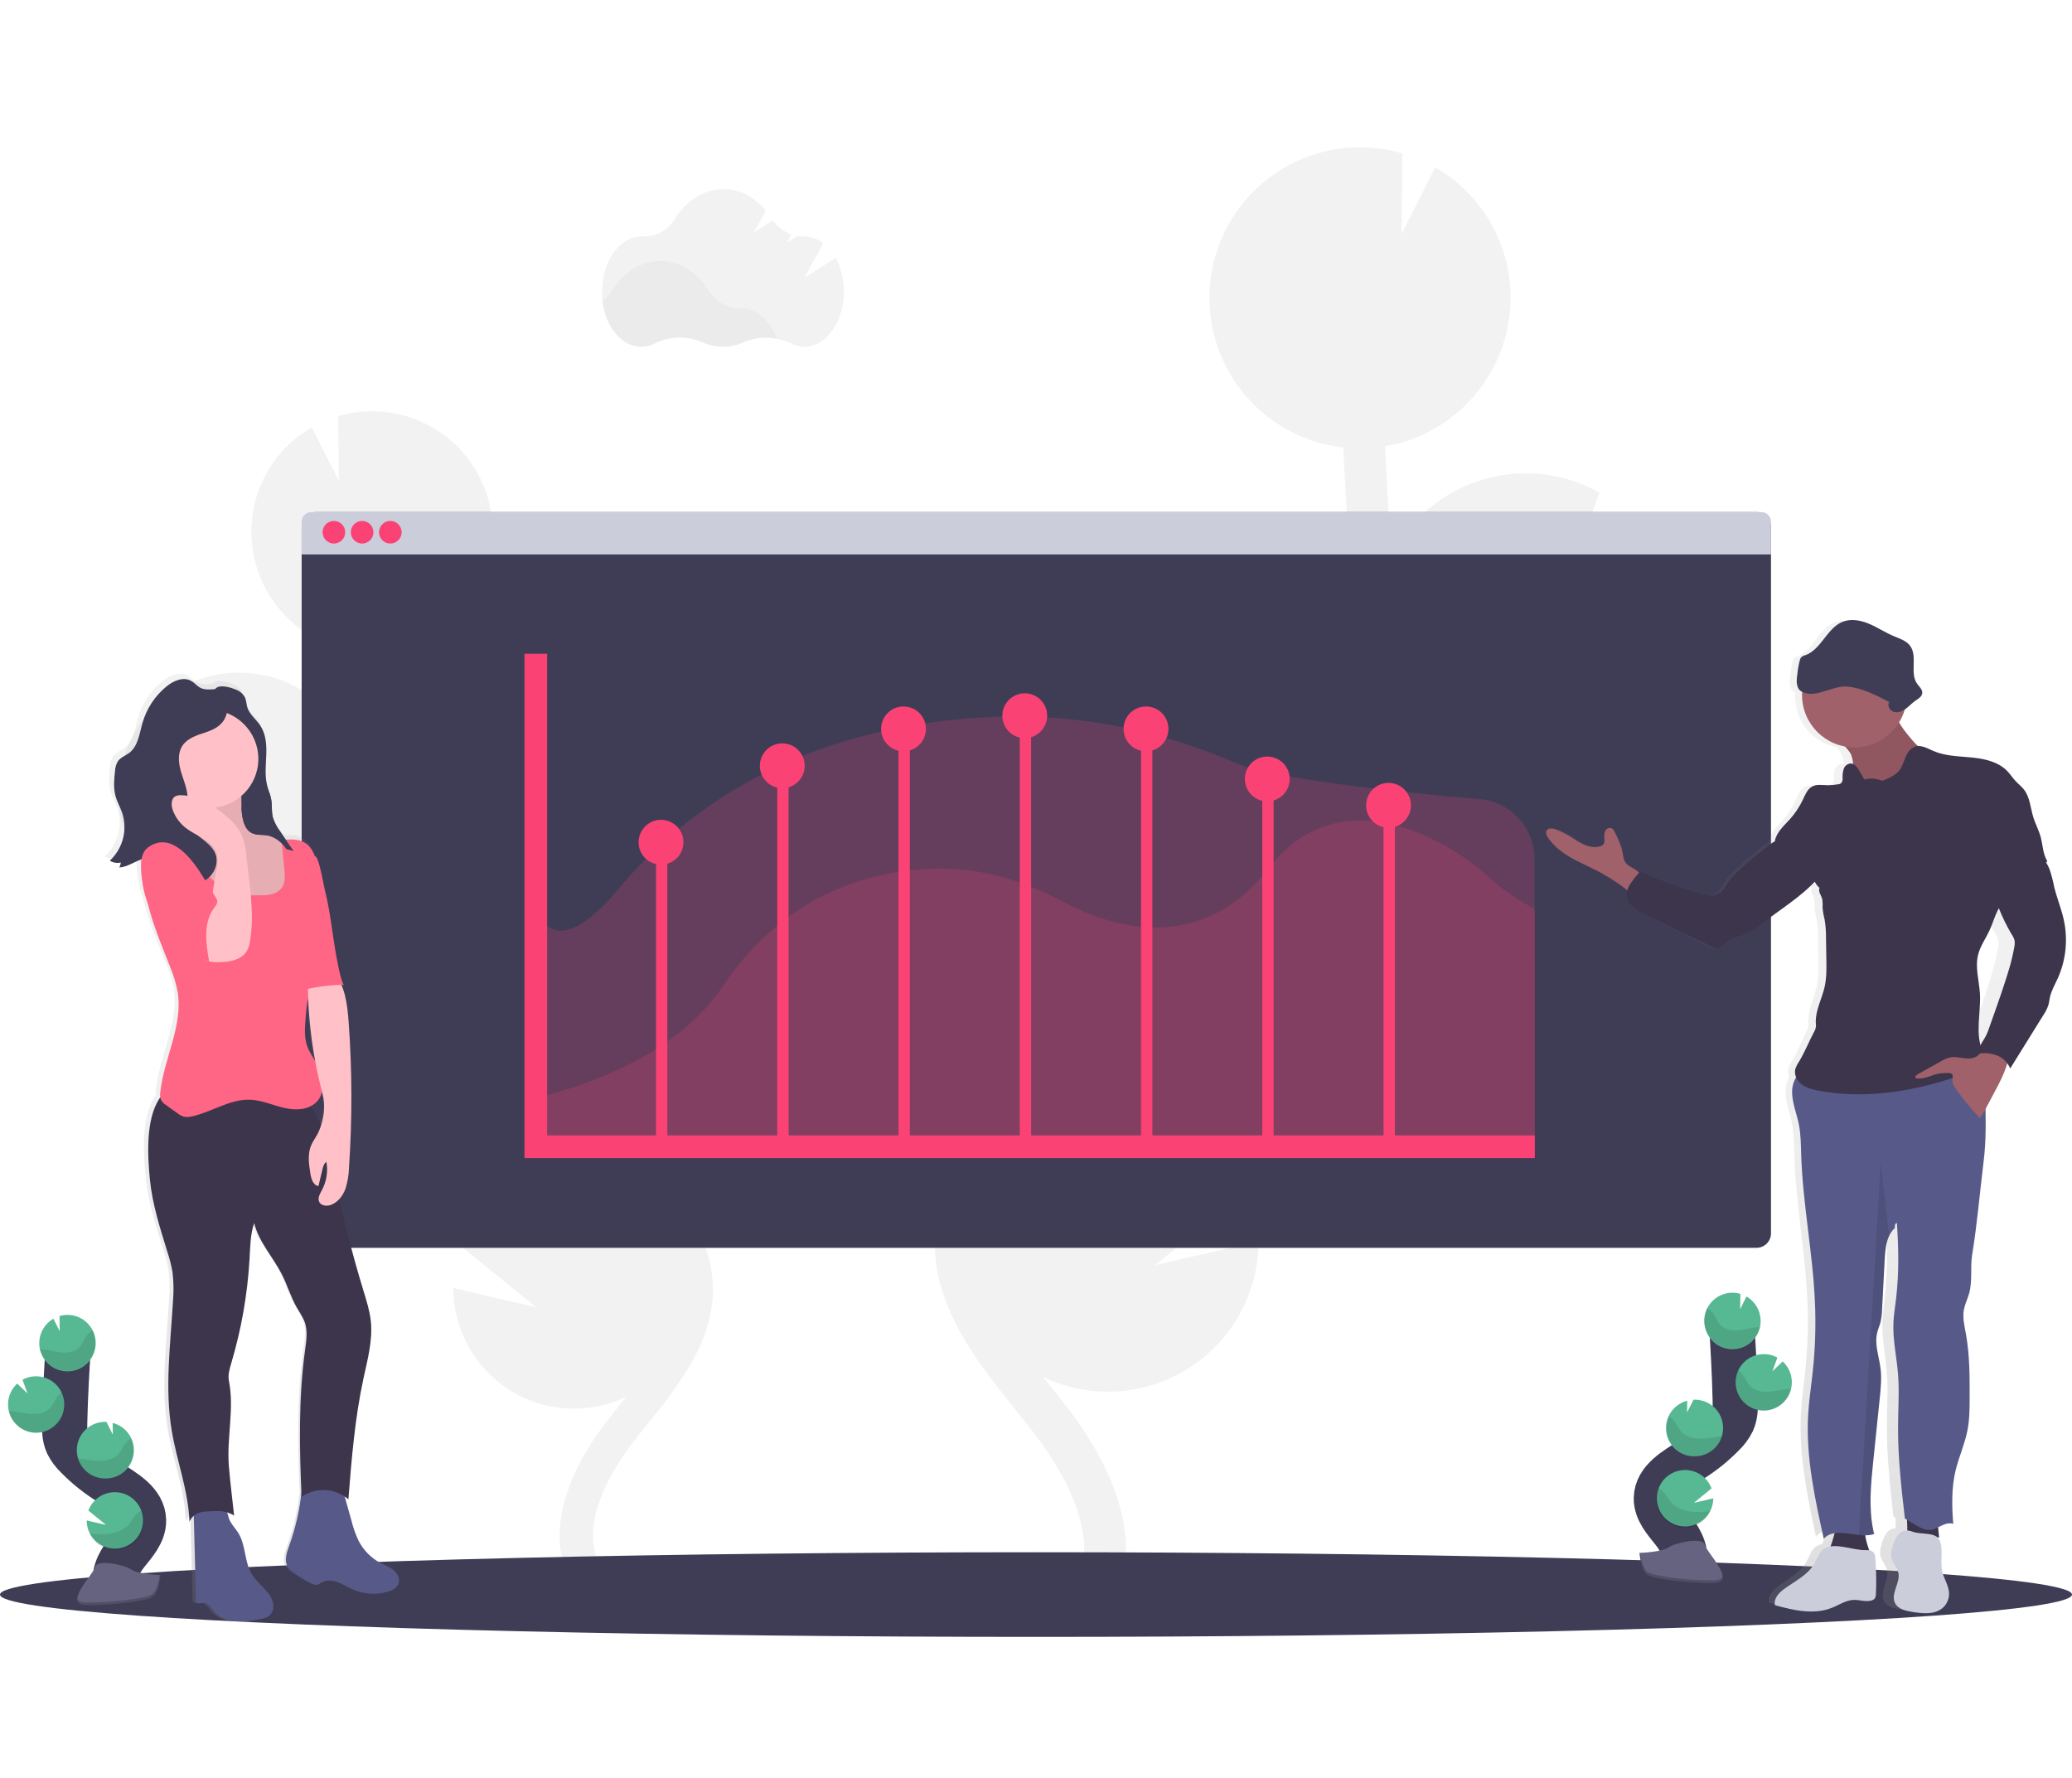 <?xml version="1.0" encoding="UTF-8"?>
<svg width="183px" height="157px" viewBox="0 0 183 157" version="1.1" xmlns="http://www.w3.org/2000/svg" xmlns:xlink="http://www.w3.org/1999/xlink">
    <!-- Generator: Sketch 54.1 (76490) - https://sketchapp.com -->
    <title>demo</title>
    <desc>Created with Sketch.</desc>
    <defs>
        <linearGradient x1="50.008%" y1="100.019%" x2="50.008%" y2="-0.015%" id="linearGradient-1">
            <stop stop-color="#808080" stop-opacity="0.25" offset="0%"></stop>
            <stop stop-color="#808080" stop-opacity="0.12" offset="54%"></stop>
            <stop stop-color="#808080" stop-opacity="0.1" offset="100%"></stop>
        </linearGradient>
        <linearGradient x1="50.018%" y1="99.99%" x2="50.018%" y2="-0.009%" id="linearGradient-2">
            <stop stop-color="#808080" stop-opacity="0.25" offset="0%"></stop>
            <stop stop-color="#808080" stop-opacity="0.12" offset="54%"></stop>
            <stop stop-color="#808080" stop-opacity="0.1" offset="100%"></stop>
        </linearGradient>
    </defs>
    <g id="demo" stroke="none" stroke-width="1" fill="none" fill-rule="evenodd">
        <rect fill="#FFFFFF" x="0" y="0" width="183" height="157"></rect>
        <g id="undraw_growth_analytics_8btt" transform="translate(0, 13)">
            <path d="M73.803,9.775 L71.041,11.528 L72.718,8.477 C72.243,8.098 71.655,7.888 71.048,7.881 L71.003,7.881 C70.811,7.884 70.62,7.871 70.43,7.84 L69.494,8.433 L69.894,7.703 C69.231,7.471 68.657,7.034 68.257,6.457 L66.581,7.525 L67.646,5.597 C66.667,4.422 65.346,3.699 63.892,3.699 C62.149,3.699 60.596,4.737 59.594,6.352 C58.991,7.339 57.902,7.924 56.746,7.883 L56.653,7.883 C54.729,7.883 53.17,10.065 53.17,12.755 C53.17,15.445 54.729,17.627 56.653,17.627 C57.076,17.626 57.492,17.522 57.866,17.324 C59.121,16.671 60.769,16.659 62.083,17.241 C63.224,17.75 64.527,17.75 65.668,17.241 C67.007,16.661 68.531,16.69 69.846,17.321 C70.217,17.515 70.629,17.616 71.048,17.618 C72.972,17.618 74.532,15.438 74.532,12.746 C74.541,11.71 74.291,10.689 73.803,9.775 Z" id="Path" fill="#F2F2F2" fill-rule="nonzero"></path>
            <path d="M68.597,16.904 C67.591,16.714 66.552,16.827 65.611,17.23 C64.471,17.739 63.168,17.739 62.028,17.23 C60.678,16.638 59.136,16.668 57.811,17.312 C57.437,17.511 57.021,17.615 56.598,17.616 C54.888,17.616 53.467,15.895 53.17,13.624 C53.511,13.374 53.801,13.061 54.024,12.701 C55.026,11.087 56.579,10.051 58.321,10.051 C60.064,10.051 61.599,11.074 62.594,12.673 C63.202,13.654 64.279,14.245 65.433,14.232 L65.478,14.232 C66.845,14.223 68.023,15.315 68.597,16.904 Z" id="Path" fill="#000000" fill-rule="nonzero" opacity="0.03"></path>
            <path d="M50.224,85.674 L49.104,84.978 C48.997,84.912 48.892,84.84 48.785,84.773 C53.693,83.928 57.362,79.797 57.62,74.823 C57.878,69.849 54.657,65.36 49.862,64.013 L49.917,68.402 L47.505,63.626 L47.475,63.626 C41.597,63.354 36.61,67.896 36.335,73.773 C36.324,73.978 36.335,74.177 36.335,74.378 C35.496,73.421 34.733,72.394 34.229,71.269 C33.209,68.992 33.189,66.412 33.269,63.276 C33.43,57.063 33.698,50.8 34.047,44.559 C39.251,43.98 43.262,39.706 43.511,34.476 C43.525,34.151 43.519,33.83 43.511,33.51 C43.511,33.43 43.511,33.351 43.498,33.271 C43.477,32.961 43.448,32.655 43.4,32.353 C43.4,32.303 43.382,32.255 43.373,32.207 C43.331,31.95 43.277,31.697 43.217,31.448 C43.194,31.354 43.171,31.261 43.146,31.169 C43.071,30.896 42.989,30.635 42.893,30.364 C42.861,30.277 42.823,30.186 42.79,30.104 C42.715,29.91 42.633,29.718 42.546,29.529 C42.499,29.43 42.455,29.33 42.407,29.232 C42.393,29.207 42.384,29.18 42.369,29.155 L42.369,29.155 C40.048,24.573 34.786,22.3 29.859,23.751 L29.93,29.465 L27.544,24.744 C23.519,27.046 21.456,31.697 22.451,36.226 L22.441,36.226 C22.457,36.303 22.48,36.376 22.498,36.45 C22.531,36.591 22.567,36.73 22.606,36.869 C22.656,37.047 22.713,37.225 22.772,37.403 C22.816,37.535 22.859,37.665 22.909,37.794 C22.982,37.983 23.064,38.167 23.146,38.35 C23.194,38.457 23.236,38.567 23.288,38.672 C23.423,38.947 23.57,39.216 23.729,39.479 C23.785,39.571 23.847,39.657 23.907,39.747 C24.021,39.925 24.135,40.103 24.264,40.269 C24.34,40.374 24.422,40.475 24.502,40.577 C24.62,40.725 24.739,40.871 24.858,41.011 C24.945,41.113 25.036,41.211 25.127,41.307 C25.259,41.446 25.392,41.579 25.531,41.709 C25.624,41.796 25.709,41.887 25.81,41.969 C25.967,42.11 26.131,42.241 26.296,42.371 C26.38,42.437 26.462,42.505 26.547,42.569 C26.8,42.747 27.06,42.925 27.329,43.103 C27.379,43.133 27.434,43.158 27.484,43.188 C27.71,43.32 27.938,43.446 28.173,43.56 C28.274,43.61 28.377,43.655 28.481,43.701 C28.673,43.786 28.867,43.87 29.066,43.947 L29.422,44.071 C29.618,44.137 29.818,44.199 30.019,44.249 C30.136,44.281 30.256,44.315 30.375,44.344 C30.592,44.395 30.814,44.438 31.039,44.477 L31.082,44.486 C30.936,47.12 30.805,49.754 30.69,52.388 C29.407,49.751 27.093,47.76 24.294,46.884 C21.496,46.008 18.46,46.325 15.902,47.76 L17.786,52.922 L13.91,49.202 C11.833,51.102 10.594,53.748 10.467,56.561 C10.418,57.547 10.509,58.536 10.738,59.496 C11.737,63.747 15.229,66.957 19.548,67.596 C23.868,68.235 28.139,66.173 30.327,62.394 C30.327,62.661 30.309,62.929 30.302,63.197 C30.231,65.964 30.142,69.406 31.521,72.481 C32.456,74.564 33.958,76.257 35.438,77.773 C36.404,78.759 37.406,79.715 38.434,80.639 C39.445,81.997 40.764,83.095 42.282,83.844 C43.97,85.143 45.718,86.366 47.525,87.495 L48.653,88.196 C49.668,88.824 50.708,89.471 51.726,90.142 C51.548,90.124 51.37,90.104 51.192,90.095 C46.556,89.879 42.313,92.687 40.7,97.038 L47.361,102.448 L40.037,100.75 C40.041,104.413 41.926,107.817 45.027,109.765 C48.128,111.714 52.013,111.934 55.315,110.348 L54.829,110.962 C54.501,111.37 54.178,111.774 53.859,112.177 C49.526,117.665 48.321,122.873 50.466,126.845 L53.075,125.437 C50.978,121.57 54.117,116.622 56.176,114.019 C56.49,113.624 56.808,113.226 57.131,112.826 C59.899,109.387 63.035,105.488 62.959,100.707 C62.839,93.496 55.845,89.159 50.224,85.674 Z" id="Path" fill="#F2F2F2" fill-rule="nonzero"></path>
            <path d="M98.455,77.795 L99.851,76.926 C99.984,76.842 100.114,76.748 100.248,76.67 C94.099,75.612 89.512,70.421 89.22,64.189 C89.119,62.109 89.512,60.035 90.368,58.136 C91.984,54.536 95.113,51.838 98.913,50.77 L98.843,56.248 L101.846,50.289 L101.882,50.289 C109.217,49.948 115.44,55.617 115.783,62.952 C115.796,63.206 115.783,63.455 115.783,63.706 C116.832,62.512 117.782,61.23 118.411,59.827 C119.685,56.979 119.71,53.775 119.609,49.859 C119.409,42.106 119.075,34.295 118.638,26.508 C112.146,25.786 107.142,20.453 106.832,13.928 C106.815,13.522 106.82,13.122 106.832,12.723 C106.832,12.623 106.838,12.523 106.849,12.424 C106.873,12.037 106.911,11.655 106.968,11.279 C106.977,11.217 106.991,11.156 107.002,11.101 C107.056,10.781 107.122,10.465 107.199,10.154 C107.228,10.038 107.256,9.921 107.286,9.798 C107.381,9.46 107.482,9.123 107.602,8.796 C107.641,8.685 107.687,8.58 107.73,8.472 C107.826,8.228 107.927,7.989 108.036,7.76 C108.093,7.637 108.148,7.512 108.214,7.389 C108.228,7.359 108.242,7.325 108.258,7.295 L108.258,7.295 C111.152,1.575 117.719,-1.261 123.867,0.554 L123.778,7.674 L126.754,1.785 C131.776,4.657 134.348,10.461 133.102,16.11 L133.116,16.11 C133.097,16.205 133.067,16.288 133.045,16.39 C133.003,16.568 132.958,16.746 132.91,16.911 C132.848,17.134 132.776,17.351 132.703,17.568 C132.648,17.732 132.595,17.896 132.525,18.058 C132.435,18.293 132.333,18.523 132.23,18.75 C132.169,18.884 132.116,19.021 132.052,19.153 C131.874,19.496 131.696,19.833 131.502,20.158 C131.434,20.274 131.356,20.383 131.283,20.495 C131.141,20.716 130.996,20.933 130.841,21.145 C130.745,21.276 130.644,21.401 130.544,21.529 C130.398,21.707 130.25,21.896 130.094,22.072 C129.985,22.191 129.872,22.314 129.757,22.441 C129.595,22.619 129.426,22.779 129.255,22.943 C129.14,23.051 129.026,23.162 128.899,23.267 C128.702,23.445 128.499,23.605 128.29,23.767 C128.187,23.849 128.086,23.936 127.979,24.014 C127.664,24.246 127.34,24.466 127.003,24.671 C126.941,24.709 126.873,24.741 126.809,24.778 C126.53,24.944 126.244,25.099 125.951,25.243 C125.825,25.305 125.695,25.358 125.567,25.421 C125.327,25.529 125.084,25.632 124.837,25.727 C124.691,25.782 124.545,25.834 124.399,25.883 C124.153,25.967 123.906,26.042 123.655,26.111 C123.507,26.152 123.359,26.193 123.208,26.231 C122.936,26.295 122.66,26.348 122.38,26.396 L122.325,26.407 C122.51,29.693 122.673,32.98 122.815,36.267 C124.416,32.978 127.303,30.494 130.795,29.402 C134.287,28.311 138.074,28.708 141.264,30.499 L138.93,36.938 L143.764,32.297 C146.356,34.667 147.901,37.969 148.059,41.478 C148.12,42.704 148.007,43.933 147.723,45.127 C146.479,50.433 142.121,54.443 136.73,55.241 C131.339,56.04 126.006,53.466 123.278,48.748 C123.278,49.081 123.301,49.417 123.31,49.75 C123.399,53.202 123.509,57.497 121.789,61.332 C120.623,63.933 118.747,66.042 116.892,67.934 C115.685,69.166 114.439,70.358 113.154,71.511 C111.89,73.203 110.243,74.572 108.347,75.504 C106.241,77.125 104.061,78.651 101.807,80.061 L100.401,80.938 C99.135,81.722 97.839,82.528 96.566,83.365 C96.791,83.343 97.011,83.318 97.239,83.308 C103.021,83.038 108.313,86.537 110.329,91.963 L102.022,98.727 L111.16,96.611 C111.154,101.18 108.802,105.427 104.933,107.857 C101.063,110.288 96.217,110.562 92.098,108.584 C92.305,108.84 92.509,109.097 92.716,109.351 C93.124,109.859 93.531,110.364 93.928,110.866 C99.333,117.711 100.837,124.217 98.16,129.166 L94.905,127.409 C97.51,122.585 93.592,116.411 91.023,113.168 C90.633,112.675 90.234,112.178 89.834,111.68 C86.38,107.39 82.466,102.526 82.562,96.561 C82.71,87.552 91.439,82.142 98.455,77.795 Z" id="Path" fill="#F2F2F2" fill-rule="nonzero"></path>
            <path d="M156.415,33.504 L156.415,95.913 C156.415,96.253 156.28,96.58 156.039,96.821 C155.799,97.061 155.472,97.196 155.132,97.196 L27.924,97.196 C27.583,97.196 27.257,97.061 27.017,96.82 C26.776,96.58 26.641,96.253 26.642,95.913 L26.642,33.504 C26.641,33.164 26.776,32.838 27.017,32.597 C27.257,32.356 27.583,32.221 27.924,32.221 L155.132,32.221 C155.841,32.221 156.415,32.795 156.415,33.504 Z" id="Path" fill="#3F3D56" fill-rule="nonzero"></path>
            <path d="M156.415,33.077 L156.415,35.959 L26.642,35.959 L26.642,33.077 C26.642,32.604 27.025,32.221 27.498,32.221 L155.559,32.221 C156.032,32.221 156.415,32.604 156.415,33.077 Z" id="Path" fill="#CBCEDA" fill-rule="nonzero"></path>
            <circle id="Oval" fill="#FB4275" fill-rule="nonzero" cx="29.49" cy="34.001" r="1"></circle>
            <circle id="Oval" fill="#FB4275" fill-rule="nonzero" cx="31.982" cy="34.001" r="1"></circle>
            <circle id="Oval" fill="#FB4275" fill-rule="nonzero" cx="34.474" cy="34.001" r="1"></circle>
            <path d="M135.555,77.787 L135.555,88.5 L47.402,88.549 L47.322,67.133 C48.253,69.876 50.551,70.37 54.597,65.531 C64.486,53.722 77.928,50.613 88.333,50.288 C95.454,50.063 102.558,51.534 109.339,54.455 C112.155,55.671 123.285,56.979 130.63,57.563 C133.394,57.781 135.528,60.085 135.534,62.857 L135.555,77.787 Z" id="Path" fill="#FB4275" fill-rule="nonzero" opacity="0.2"></path>
            <path d="M135.555,67.311 L135.555,88.602 L47.322,88.602 L47.322,83.974 C49.844,83.338 59.279,80.894 63.803,74.143 C69.214,66.062 76.57,63.936 82.261,63.714 C86.161,63.559 90.044,64.561 93.75,66.562 C97.919,68.812 105.957,71.527 112.063,63.646 C118.816,54.932 129.191,62.113 131.822,64.753 C132.762,65.686 135.555,67.311 135.555,67.311 Z" id="Path" fill="#FB4275" fill-rule="nonzero" opacity="0.2"></path>
            <polyline id="Path" stroke="#FB4275" stroke-width="2" points="47.322 44.732 47.322 88.267 135.555 88.267"></polyline>
            <path d="M58.439,88.267 L58.439,61.727" id="Path" stroke="#FB4275"></path>
            <path d="M69.148,88.267 L69.148,54.628" id="Path" stroke="#FB4275"></path>
            <path d="M79.858,88.267 L79.858,51.251" id="Path" stroke="#FB4275"></path>
            <path d="M90.567,88.267 L90.567,50.204" id="Path" stroke="#FB4275"></path>
            <path d="M101.277,88.267 L101.277,51.368" id="Path" stroke="#FB4275"></path>
            <path d="M111.986,88.267 L111.986,55.674" id="Path" stroke="#FB4275"></path>
            <path d="M122.695,88.267 L122.695,57.885" id="Path" stroke="#FB4275"></path>
            <circle id="Oval" fill="#FB4275" fill-rule="nonzero" cx="58.38" cy="61.378" r="1.98"></circle>
            <circle id="Oval" fill="#FB4275" fill-rule="nonzero" cx="69.09" cy="54.628" r="1.98"></circle>
            <circle id="Oval" fill="#FB4275" fill-rule="nonzero" cx="79.799" cy="51.368" r="1.98"></circle>
            <circle id="Oval" fill="#FB4275" fill-rule="nonzero" cx="90.507" cy="50.204" r="1.98"></circle>
            <circle id="Oval" fill="#FB4275" fill-rule="nonzero" cx="101.216" cy="51.368" r="1.98"></circle>
            <circle id="Oval" fill="#FB4275" fill-rule="nonzero" cx="111.926" cy="55.79" r="1.98"></circle>
            <circle id="Oval" fill="#FB4275" fill-rule="nonzero" cx="122.635" cy="58.119" r="1.98"></circle>
            <ellipse id="Oval" fill="#3F3D56" fill-rule="nonzero" cx="91.5" cy="127.815" rx="91.5" ry="3.738"></ellipse>
            <path d="M10.243,62.79 C10.236,62.944 10.186,63.093 10.099,63.22 C10.811,63.199 11.443,62.731 12.1,62.508 C11.982,63.199 12.1,64.018 12.189,64.605 C12.275,65.175 12.416,65.735 12.612,66.277 C13.063,68.212 13.883,70.115 14.619,71.973 C14.936,72.71 15.174,73.478 15.331,74.265 C15.831,77.264 14.101,80.166 13.773,83.187 C13.748,83.353 13.748,83.522 13.773,83.689 C13.744,83.72 13.717,83.754 13.695,83.79 C12.486,85.645 12.643,88.75 12.86,90.946 C13.077,93.143 13.773,95.261 14.43,97.371 C14.626,97.952 14.779,98.547 14.887,99.151 C14.992,99.978 15.009,100.813 14.937,101.643 C14.72,105.508 14.175,109.407 14.818,113.214 C15.286,115.99 16.308,118.514 16.42,121.325 C16.505,121.117 16.639,120.934 16.812,120.791 L17.004,128.173 C16.986,128.313 17.038,128.453 17.143,128.547 C17.28,128.634 17.458,128.547 17.62,128.524 C18.09,128.467 18.391,128.978 18.702,129.332 C19.17,129.866 19.891,130.119 20.598,130.174 C21.31,130.201 22.022,130.136 22.717,129.982 C23.042,129.923 23.388,129.855 23.632,129.626 C23.885,129.368 24,129.005 23.941,128.648 C23.802,127.561 22.631,126.941 22.042,126.014 C21.346,124.917 21.508,123.448 20.828,122.339 C20.595,121.96 20.272,121.64 20.064,121.246 C19.959,121.004 19.876,120.753 19.817,120.495 C20.028,120.559 20.229,120.654 20.411,120.778 C20.347,120.201 20.281,119.623 20.217,119.044 L20.189,118.795 C20.102,118.014 20.011,117.234 19.947,116.451 C19.728,113.873 20.459,111.347 19.947,108.81 C19.84,108.276 20.011,107.719 20.169,107.194 C21.069,104.202 21.618,101.116 21.805,97.998 C21.869,96.897 21.867,95.836 22.22,94.793 C22.633,96.476 23.909,97.802 24.712,99.345 C25.207,100.306 25.515,101.357 26.054,102.293 C26.314,102.749 26.631,103.183 26.797,103.678 C27.053,104.452 26.918,105.293 26.797,106.101 C26.218,110.284 26.286,114.542 26.471,118.761 C26.295,120.376 25.924,121.963 25.365,123.488 C25.145,124.089 24.904,124.791 25.246,125.334 C25.39,125.533 25.572,125.702 25.78,125.832 C26.286,126.192 26.818,126.514 27.372,126.795 C27.536,126.903 27.734,126.949 27.929,126.923 C28.05,126.881 28.164,126.821 28.267,126.745 C28.7,126.485 29.259,126.526 29.736,126.694 C30.213,126.861 30.644,127.14 31.106,127.342 C32.077,127.759 33.16,127.835 34.179,127.559 C34.61,127.44 35.069,127.212 35.203,126.79 C35.336,126.368 35.09,125.923 34.75,125.645 C34.41,125.367 33.99,125.218 33.6,125.015 C32.746,124.569 32.048,123.873 31.601,123.019 C31.333,122.456 31.122,121.868 30.971,121.262 C30.765,120.536 30.559,119.81 30.353,119.084 C30.471,119.161 30.582,119.246 30.688,119.338 C30.978,115.742 31.272,112.136 32.043,108.611 C32.411,106.925 32.892,105.218 32.705,103.504 C32.607,102.603 32.326,101.732 32.059,100.865 C31.228,98.161 30.501,95.428 29.876,92.666 C30.109,92.406 30.29,92.104 30.41,91.776 C30.611,91.166 30.72,90.53 30.736,89.889 C31.035,85.562 31.023,81.219 30.701,76.894 C30.619,75.797 30.491,74.645 30.06,73.649 L30.312,73.649 C30.012,73.649 29.52,70.661 29.462,70.329 C29.26,69.175 29.12,68.014 28.912,66.863 C28.81,66.302 28.696,65.741 28.555,65.189 C28.459,64.823 28.075,62.546 27.769,62.291 C27.736,62.264 27.698,62.242 27.658,62.227 C27.505,61.716 27.168,61.278 26.713,60.999 C26.22,60.721 25.632,60.712 25.057,60.757 C24.895,60.519 24.732,60.285 24.57,60.054 C24.271,59.67 24.043,59.237 23.895,58.774 C23.849,58.58 23.822,58.382 23.813,58.183 C23.813,58.049 23.804,57.916 23.799,57.782 C23.799,57.714 23.799,57.649 23.799,57.581 C23.793,57.448 23.778,57.315 23.756,57.184 L23.756,57.184 C23.738,57.075 23.712,56.97 23.683,56.864 C23.671,56.819 23.655,56.773 23.64,56.728 C23.559,56.459 23.462,56.194 23.391,55.924 C23.172,55.05 23.283,54.133 23.316,53.232 C23.35,52.331 23.292,51.377 22.782,50.626 C22.41,50.074 21.814,49.656 21.615,49.024 C21.52,48.723 21.526,48.392 21.387,48.107 C21.206,47.79 20.918,47.549 20.575,47.427 C20.173,47.249 19.365,47.014 18.932,47.222 C18.851,47.262 18.779,47.319 18.722,47.39 C18.264,47.413 17.803,47.475 17.401,47.274 C17.091,47.119 16.867,46.825 16.566,46.656 C15.854,46.257 14.946,46.656 14.312,47.176 C13.305,48.001 12.569,49.11 12.199,50.359 C11.918,51.322 11.804,52.447 10.998,53.054 C10.663,53.305 10.232,53.444 9.988,53.78 C9.823,54.054 9.731,54.366 9.721,54.686 C9.638,55.416 9.568,56.167 9.762,56.876 C9.908,57.41 10.195,57.887 10.373,58.407 C10.858,59.909 10.421,61.555 9.257,62.621 C9.551,62.803 9.905,62.864 10.243,62.79 L10.243,62.79 Z M27.361,84.388 C27.851,84.123 28.202,83.657 28.32,83.112 C28.34,83.181 28.356,83.251 28.374,83.32 C28.602,84.25 28.556,85.226 28.24,86.129 C28.004,85.522 27.71,84.939 27.361,84.388 L27.361,84.388 Z M27.717,80.447 C27.42,80.022 27.17,79.567 26.969,79.089 C26.695,78.32 26.758,77.487 26.823,76.664 C26.859,76.043 26.944,75.427 27.08,74.82 C27.158,76.709 27.373,78.589 27.722,80.447 L27.717,80.447 Z" id="Shape" fill="url(#linearGradient-1)" fill-rule="nonzero"></path>
            <path d="M20.828,47.897 C21.166,48.019 21.449,48.258 21.625,48.572 C21.761,48.855 21.757,49.184 21.85,49.483 C22.045,50.113 22.633,50.53 22.996,51.085 C23.491,51.831 23.55,52.782 23.516,53.675 C23.482,54.569 23.375,55.482 23.591,56.345 C23.696,56.767 23.877,57.171 23.947,57.6 C24.036,58.124 23.961,58.669 24.091,59.183 C24.235,59.643 24.46,60.073 24.755,60.454 L25.914,62.149 C25.396,62.024 24.887,61.869 24.388,61.682 C24.542,62.167 24.828,62.598 25.214,62.929 L24.376,61.914 C24.206,61.68 23.995,61.48 23.753,61.323 C23.445,61.145 23.081,61.12 22.736,61.05 C22.07,60.915 21.406,60.575 21.081,59.982 C20.648,59.185 20.924,58.184 20.684,57.312 C20.506,56.675 20.068,56.15 19.765,55.56 C19.081,54.231 19.122,52.661 18.909,51.178 C18.818,50.549 18.677,49.932 18.674,49.287 C18.674,48.819 18.72,47.925 19.208,47.685 C19.637,47.486 20.431,47.728 20.828,47.897 Z" id="Path" fill="#3F3D56" fill-rule="nonzero"></path>
            <path d="M30.159,118.151 L31.049,121.314 C31.197,121.915 31.404,122.501 31.669,123.06 C32.103,123.907 32.787,124.6 33.627,125.045 C34.01,125.246 34.425,125.401 34.758,125.672 C35.09,125.942 35.329,126.396 35.201,126.809 C35.073,127.222 34.619,127.456 34.195,127.575 C33.191,127.849 32.123,127.772 31.169,127.356 C30.715,127.155 30.291,126.877 29.823,126.711 C29.355,126.546 28.803,126.503 28.379,126.763 C28.278,126.839 28.166,126.899 28.046,126.941 C27.854,126.967 27.659,126.922 27.498,126.815 C26.953,126.535 26.43,126.215 25.933,125.857 C25.731,125.727 25.555,125.559 25.417,125.362 C25.079,124.828 25.317,124.116 25.533,123.527 C26.105,121.948 26.478,120.304 26.642,118.633 C26.635,118.484 26.695,118.339 26.804,118.236 C26.883,118.195 26.971,118.175 27.06,118.179 L30.863,118.001" id="Path" fill="#575A89" fill-rule="nonzero"></path>
            <path d="M20.315,121.318 C20.52,121.707 20.839,122.03 21.066,122.405 C21.734,123.507 21.575,124.967 22.261,126.056 C22.839,126.979 23.991,127.596 24.128,128.677 C24.185,129.03 24.072,129.39 23.824,129.647 C23.584,129.869 23.243,129.935 22.923,129.992 C22.241,130.147 21.541,130.211 20.842,130.185 C20.146,130.129 19.438,129.873 18.978,129.346 C18.67,128.99 18.377,128.486 17.91,128.545 C17.75,128.565 17.575,128.654 17.44,128.566 C17.338,128.472 17.288,128.334 17.305,128.196 L17.095,120.102 C17.768,120.029 18.934,119.762 19.587,119.993 C20.15,120.191 20.059,120.825 20.315,121.318 Z" id="Path" fill="#575A89" fill-rule="nonzero"></path>
            <path d="M26.959,83.901 C28.6,85.942 29.086,88.646 29.613,91.213 C30.292,94.524 31.126,97.799 32.116,101.036 C32.379,101.898 32.65,102.763 32.751,103.658 C32.929,105.364 32.463,107.06 32.1,108.735 C31.343,112.241 31.055,115.826 30.77,119.4 C29.599,118.403 27.906,118.313 26.636,119.181 C26.444,114.872 26.357,110.517 26.941,106.241 C27.051,105.439 27.185,104.604 26.941,103.835 C26.777,103.34 26.467,102.911 26.209,102.459 C25.675,101.526 25.376,100.483 24.89,99.527 C24.109,97.992 22.854,96.678 22.448,95.002 C22.101,96.041 22.102,97.095 22.04,98.188 C21.859,101.291 21.322,104.362 20.438,107.342 C20.281,107.865 20.114,108.41 20.219,108.944 C20.717,111.468 19.998,113.978 20.219,116.541 C20.283,117.319 20.37,118.096 20.456,118.872 L20.484,119.121 L20.677,120.844 C19.964,120.358 19.211,120.428 18.352,120.472 C18.061,120.472 17.774,120.523 17.501,120.622 C17.151,120.762 16.874,121.039 16.733,121.389 C16.63,118.594 15.624,116.084 15.165,113.326 C14.533,109.531 15.067,105.654 15.283,101.812 C15.352,100.985 15.336,100.153 15.233,99.329 C15.126,98.726 14.975,98.131 14.782,97.549 C14.138,95.452 13.453,93.346 13.239,91.162 C13.025,88.978 12.872,85.893 14.06,84.041 C14.426,83.471 15.329,83.728 15.899,83.358 C16.347,83.076 16.841,82.874 17.358,82.759 C20.472,82.037 23.776,83.626 26.959,83.901 Z" id="Path" fill="#3C354C" fill-rule="nonzero"></path>
            <path d="M21.339,58.562 C21.408,59.34 21.572,60.256 22.28,60.584 C22.683,60.762 23.149,60.7 23.584,60.771 C24.406,60.904 25.082,61.536 25.463,62.277 C25.844,63.018 25.976,63.86 26.065,64.687 C26.175,65.725 26.211,66.85 25.641,67.724 C25.182,68.436 24.395,68.862 23.569,69.081 C21.908,69.516 20.14,69.19 18.743,68.191 C18.084,67.676 17.487,67.087 16.963,66.435 C15.781,65.059 14.59,63.552 14.348,61.754 C14.32,61.549 14.321,61.301 14.489,61.18 C14.604,61.115 14.738,61.089 14.87,61.106 L16.004,61.125 C16.29,61.125 16.614,61.125 16.81,60.91 C17.006,60.694 16.988,60.42 16.988,60.157 L16.911,56.865 C16.895,56.749 16.922,56.63 16.988,56.532 C17.06,56.467 17.151,56.427 17.248,56.42 C17.873,56.315 18.526,56.42 19.137,56.251 C19.719,56.091 20.632,55.423 21.059,56.109 C21.415,56.698 21.28,57.898 21.339,58.562 Z" id="Path" fill="#FFC1C7" fill-rule="nonzero"></path>
            <path d="M21.339,58.562 C21.408,59.34 21.572,60.256 22.28,60.584 C22.683,60.762 23.149,60.7 23.584,60.771 C24.406,60.904 25.082,61.536 25.463,62.277 C25.844,63.018 25.976,63.86 26.065,64.687 C26.175,65.725 26.211,66.85 25.641,67.724 C25.182,68.436 24.395,68.862 23.569,69.081 C21.908,69.516 20.14,69.19 18.743,68.191 C18.084,67.676 17.487,67.087 16.963,66.435 C15.781,65.059 14.59,63.552 14.348,61.754 C14.32,61.549 14.321,61.301 14.489,61.18 C14.604,61.115 14.738,61.089 14.87,61.106 L16.004,61.125 C16.29,61.125 16.614,61.125 16.81,60.91 C17.006,60.694 16.988,60.42 16.988,60.157 L16.911,56.865 C16.895,56.749 16.922,56.63 16.988,56.532 C17.06,56.467 17.151,56.427 17.248,56.42 C17.873,56.315 18.526,56.42 19.137,56.251 C19.719,56.091 20.632,55.423 21.059,56.109 C21.415,56.698 21.28,57.898 21.339,58.562 Z" id="Path" fill="#000000" fill-rule="nonzero" opacity="0.1"></path>
            <circle id="Oval" fill="#FFC1C7" fill-rule="nonzero" cx="18.485" cy="54.015" r="4.331"></circle>
            <path d="M23.142,66.063 C23.842,66.076 24.632,65.885 24.97,65.266 C25.202,64.846 25.164,64.335 25.12,63.858 L24.869,61.188 C25.549,61.116 26.28,61.056 26.873,61.392 C27.662,61.839 27.941,62.829 28.034,63.73 C28.199,65.421 27.931,67.128 28.023,68.824 C28.102,70.249 28.431,71.719 28.011,73.084 C27.833,73.654 27.537,74.179 27.345,74.743 C27.105,75.455 27.042,76.221 26.989,76.974 C26.923,77.782 26.861,78.619 27.131,79.384 C27.357,80.025 27.799,80.565 28.114,81.164 C28.63,82.158 28.741,83.496 27.964,84.303 C27.252,85.04 26.081,85.07 25.086,84.837 C24.091,84.604 23.128,84.159 22.113,84.116 C20.312,84.039 18.706,85.209 16.951,85.588 C16.715,85.651 16.469,85.66 16.23,85.613 C16.018,85.545 15.821,85.437 15.649,85.296 L14.685,84.602 C14.492,84.487 14.331,84.324 14.218,84.13 C14.137,83.914 14.116,83.681 14.158,83.454 C14.482,80.449 16.182,77.565 15.69,74.583 C15.538,73.801 15.304,73.038 14.992,72.305 C13.77,69.175 12.303,65.925 12.778,62.597 C12.881,61.86 13.098,61.107 13.606,60.563 C14.113,60.018 14.971,59.747 15.628,60.096 C16.285,60.445 16.518,61.221 16.808,61.896 C17.367,63.208 18.255,64.353 19.386,65.221 C19.863,65.588 20.442,66.056 21.066,66.072 C21.718,66.095 22.43,66.049 23.142,66.063 Z" id="Path" fill="#FF6584" fill-rule="nonzero"></path>
            <path d="M29.415,72.792 C30.466,73.958 30.672,75.641 30.788,77.204 C31.106,81.504 31.117,85.822 30.822,90.124 C30.807,90.762 30.699,91.395 30.503,92.002 C30.279,92.598 29.859,93.15 29.268,93.389 C28.888,93.542 28.36,93.501 28.189,93.129 C28.032,92.789 28.265,92.417 28.442,92.079 C28.846,91.319 28.982,90.444 28.826,89.597 C28.611,89.754 28.534,90.037 28.47,90.297 L28.126,91.742 C27.662,91.674 27.487,91.107 27.414,90.644 C27.279,89.804 27.149,88.908 27.486,88.127 C27.664,87.71 27.966,87.356 28.146,86.939 C28.6,85.893 28.778,84.696 28.486,83.593 C27.502,79.866 27.072,76.015 27.211,72.164 C27.886,72.546 28.641,72.761 29.415,72.792 L29.415,72.792 Z" id="Path" fill="#FFC1C7" fill-rule="nonzero"></path>
            <path d="M30.407,73.965 C29.114,73.978 27.828,74.148 26.576,74.471 C26.41,73.656 26.49,72.812 26.576,71.979 L27.128,66.282 C27.169,65.86 27.09,61.985 27.907,62.67 C28.208,62.923 28.588,65.188 28.682,65.552 C28.824,66.101 28.936,66.656 29.038,67.215 C29.243,68.36 29.381,69.515 29.572,70.661 C29.627,71.002 30.111,73.965 30.407,73.965 Z" id="Path" fill="#FF6584" fill-rule="nonzero"></path>
            <path d="M20.137,48.509 C20.142,48.374 20.112,48.239 20.048,48.119 C19.934,47.977 19.766,47.888 19.583,47.876 C18.957,47.778 18.272,48.03 17.707,47.744 C17.401,47.589 17.184,47.299 16.887,47.13 C16.174,46.733 15.284,47.13 14.67,47.648 C13.678,48.471 12.955,49.572 12.595,50.809 C12.317,51.767 12.205,52.887 11.413,53.49 C11.083,53.739 10.66,53.878 10.419,54.213 C10.258,54.482 10.167,54.789 10.158,55.103 C10.076,55.829 10.006,56.577 10.197,57.282 C10.341,57.816 10.622,58.286 10.798,58.802 C11.28,60.298 10.85,61.938 9.697,63.005 C9.985,63.186 10.334,63.246 10.667,63.172 C10.659,63.325 10.611,63.474 10.526,63.601 C11.539,63.569 12.42,62.581 13.412,62.797 C14.17,62.961 14.592,63.742 15.156,64.274 C15.884,64.958 17.015,65.244 17.928,64.839 C18.841,64.433 19.397,63.279 19.009,62.357 C18.567,61.309 17.205,60.894 16.733,59.865 C16.369,59.064 16.639,58.126 16.555,57.248 C16.49,56.495 16.164,55.792 15.961,55.062 C15.758,54.332 15.692,53.499 16.105,52.865 C16.543,52.191 17.381,51.929 18.145,51.68 C19.87,51.119 20.201,50.25 20.137,48.509 Z" id="Path" fill="#3F3D56" fill-rule="nonzero"></path>
            <path d="M19.073,64.08 C19.195,63.475 19.318,62.834 19.099,62.254 C18.695,61.186 17.369,60.842 16.452,60.15 C15.921,59.746 15.513,59.202 15.274,58.58 C15.108,58.142 15.085,57.54 15.494,57.316 C15.654,57.241 15.83,57.21 16.005,57.225 C17.43,57.259 18.745,58.035 19.84,58.955 C20.477,59.489 21.086,60.102 21.399,60.871 C21.598,61.425 21.718,62.004 21.755,62.592 L21.985,64.531 C22.135,65.643 22.225,66.764 22.252,67.886 C22.253,68.528 22.212,69.17 22.131,69.807 C22.074,70.259 21.988,70.727 21.723,71.098 C21.23,71.788 20.278,71.943 19.429,71.966 C19.108,71.985 18.785,71.964 18.469,71.906 C17.057,71.6 15.986,69.622 17.056,68.401 C17.51,67.883 18.19,67.867 18.45,67.155 C18.784,66.209 18.87,65.065 19.073,64.08 Z" id="Path" fill="#FFC1C7" fill-rule="nonzero"></path>
            <path d="M17.924,64.42 L19.048,66.241 C19.114,66.335 19.161,66.442 19.185,66.555 C19.215,66.791 19.039,67.001 18.898,67.196 C17.937,68.506 18.186,70.311 18.471,71.909 C15.342,70.921 13.056,68.229 12.587,64.981 C12.447,64.029 12.221,62.46 13.066,61.841 C15.094,60.345 16.97,62.859 17.924,64.42 Z" id="Path" fill="#FF6584" fill-rule="nonzero"></path>
            <path d="M23.584,60.771 C23.149,60.7 22.683,60.771 22.28,60.584 C21.568,60.256 21.408,59.338 21.339,58.562 C21.339,58.489 21.33,58.41 21.326,58.327 C21.58,58.066 21.856,57.828 22.15,57.615 C22.416,57.459 22.699,57.334 22.992,57.243 L23.779,56.967 C23.854,57.175 23.914,57.389 23.957,57.606 C24.046,58.129 23.972,58.674 24.102,59.188 C24.246,59.648 24.471,60.078 24.766,60.459 L25.924,62.154 C25.714,62.104 25.506,62.049 25.3,61.989 C24.895,61.374 24.296,60.887 23.584,60.771 Z" id="Path" fill="#3F3D56" fill-rule="nonzero"></path>
            <path d="M180.686,68.269 C180.479,67.267 180.093,66.311 179.86,65.317 C179.764,64.799 179.635,64.287 179.474,63.785 C179.391,63.567 179.288,63.357 179.166,63.158 L179.276,63.055 C178.909,62.435 178.895,61.659 178.722,60.954 C178.573,60.347 178.275,59.792 178.096,59.194 C177.846,58.364 177.813,57.428 177.298,56.742 C177.095,56.472 176.83,56.26 176.604,56.009 C176.344,55.722 176.139,55.386 175.876,55.105 C175.11,54.289 173.957,54.037 172.866,53.919 C171.774,53.802 170.646,53.803 169.64,53.349 C169.218,53.159 168.773,52.887 168.332,52.919 C168.083,52.68 167.855,52.421 167.65,52.144 C167.314,51.738 167.009,51.306 166.738,50.854 C166.95,50.495 167.114,50.109 167.226,49.707 L167.299,49.656 C167.586,49.438 167.833,49.155 168.114,48.944 C168.362,48.766 168.68,48.579 168.707,48.262 C168.734,47.945 168.447,47.703 168.269,47.441 C167.627,46.503 168.337,45.034 167.678,44.107 C167.349,43.642 166.774,43.466 166.254,43.24 C165.542,42.927 164.906,42.476 164.2,42.172 C163.493,41.867 162.676,41.702 161.964,41.994 C160.632,42.546 160.153,44.442 158.801,44.936 C158.654,44.966 158.521,45.045 158.425,45.159 C158.259,45.43 158.04,47.023 158.08,47.352 C158.131,47.788 158.236,48.004 158.537,48.157 C158.537,48.249 158.537,48.344 158.537,48.438 C158.537,50.704 160.107,52.586 162.178,52.974 C162.376,53.183 162.545,53.418 162.68,53.673 C162.784,53.944 162.845,54.229 162.858,54.519 C162.783,54.484 162.701,54.466 162.619,54.469 C162.35,54.508 162.129,54.701 162.055,54.962 C161.981,55.224 161.951,55.496 161.967,55.767 C161.99,55.937 161.932,56.107 161.811,56.228 C161.745,56.267 161.672,56.291 161.595,56.296 C161.321,56.347 161.042,56.376 160.762,56.381 C160.299,56.381 159.803,56.265 159.395,56.491 C158.987,56.718 158.802,57.204 158.607,57.643 C158.323,58.272 157.949,58.857 157.497,59.379 C156.999,59.956 156.38,60.502 156.239,61.266 C156.237,61.284 156.237,61.301 156.239,61.319 C155.849,61.497 155.45,61.924 155.171,62.14 C154.635,62.555 154.12,62.996 153.627,63.463 C153.127,63.945 152.453,64.543 152.143,65.188 C151.985,65.463 151.774,65.705 151.523,65.9 C151.016,66.229 150.361,66.054 149.789,65.869 C148.205,65.358 146.612,64.842 145.134,64.061 C145.062,64.01 144.973,63.988 144.885,63.998 C144.837,64.014 144.794,64.042 144.76,64.08 C144.748,64.062 144.735,64.044 144.721,64.027 C144.323,63.596 143.696,63.568 143.475,62.909 C143.414,62.7 143.371,62.486 143.345,62.27 C143.206,61.64 142.98,61.033 142.674,60.465 C142.63,60.348 142.553,60.245 142.453,60.169 C142.259,60.075 142.024,60.149 141.919,60.338 C141.817,60.524 141.777,60.738 141.805,60.949 C141.82,61.18 141.853,61.449 141.693,61.615 C141.629,61.675 141.551,61.719 141.465,61.743 C140.951,61.91 140.385,61.761 139.904,61.51 C139.424,61.259 138.991,60.91 138.516,60.645 C138.265,60.507 138.005,60.385 137.74,60.278 C137.465,60.164 137.084,60.089 136.931,60.351 C136.809,60.561 136.931,60.83 137.074,61.029 C137.312,61.373 137.59,61.689 137.902,61.969 C138.827,62.797 139.993,63.258 141.079,63.835 C142.026,64.338 142.92,64.935 143.749,65.615 C143.717,65.718 143.698,65.825 143.691,65.933 C143.691,66.358 143.871,66.764 144.185,67.05 C144.493,67.323 144.839,67.55 145.213,67.722 C147.097,68.702 148.996,69.655 150.909,70.583 C151.031,70.654 151.166,70.698 151.306,70.711 C151.694,70.72 151.942,70.3 152.253,70.058 C152.565,69.816 152.965,69.748 153.341,69.622 C154.008,69.392 154.587,68.956 155.158,68.525 L156.979,67.147 C157.896,66.455 158.836,65.723 159.605,64.869 C159.702,65.073 159.84,65.255 160.011,65.403 C159.862,65.736 160.173,66.081 160.248,66.441 C160.274,66.677 160.281,66.915 160.267,67.153 C160.299,67.499 160.359,67.843 160.445,68.18 C160.533,68.73 160.574,69.287 160.566,69.844 C160.566,70.466 160.586,71.091 160.595,71.71 C160.607,72.515 160.62,73.328 160.451,74.113 C160.221,75.181 159.659,76.196 159.703,77.293 C159.735,77.497 159.715,77.707 159.644,77.901 C159.18,78.791 158.813,79.772 158.313,80.648 C158.165,80.861 158.045,81.092 157.957,81.335 C157.895,81.589 157.92,81.857 158.028,82.095 C157.83,82.451 157.718,82.848 157.702,83.254 C157.668,84.26 158.072,85.212 158.267,86.204 C158.445,87.114 158.445,88.046 158.471,88.974 C158.608,93.314 159.457,97.604 159.634,101.942 C159.717,103.943 159.657,105.946 159.456,107.938 C159.326,109.223 159.133,110.505 159.062,111.797 C158.858,115.464 159.623,119.096 160.383,122.692 C160.613,122.422 160.936,122.247 161.287,122.202 C161.195,122.558 161.072,123.021 160.944,123.363 C160.758,123.389 160.58,123.453 160.421,123.552 C159.977,123.835 159.826,124.415 159.568,124.885 C159.004,125.909 157.894,126.434 156.985,127.137 C156.549,127.473 156.109,127.988 156.246,128.534 C157.821,128.992 159.538,129.398 161.052,128.768 C161.668,128.513 162.245,128.091 162.906,128.07 C163.408,128.054 163.92,128.273 164.401,128.123 C164.52,128.091 164.625,128.019 164.696,127.918 C164.753,127.809 164.78,127.686 164.775,127.562 C164.816,126.726 164.812,125.887 164.764,125.051 C164.723,124.339 164.796,123.804 164.218,123.705 C164.074,123.347 163.967,122.975 163.899,122.596 C163.899,122.526 163.883,122.453 163.874,122.38 C164.033,122.382 164.192,122.369 164.349,122.341 C164.446,122.325 164.542,122.302 164.636,122.274 C164.606,122.151 164.579,122.026 164.554,121.903 C164.504,121.656 164.465,121.408 164.433,121.161 C164.401,120.914 164.378,120.663 164.36,120.413 C164.36,120.287 164.346,120.162 164.34,120.036 C164.33,119.785 164.326,119.534 164.328,119.281 C164.33,119.028 164.328,118.777 164.346,118.525 C164.364,118.272 164.371,118.019 164.388,117.766 C164.431,117.134 164.494,116.502 164.556,115.876 C164.737,114.035 164.92,112.195 165.104,110.357 C165.157,109.805 165.213,109.252 165.22,108.698 C165.227,108.367 165.211,108.036 165.174,107.707 C165.079,106.909 164.828,106.104 164.817,105.318 C164.814,105.186 164.819,105.055 164.832,104.924 C164.844,104.792 164.866,104.661 164.898,104.533 C164.914,104.461 164.935,104.39 164.956,104.321 C165.001,104.18 165.051,104.043 165.095,103.902 C165.118,103.833 165.14,103.762 165.159,103.691 C165.232,103.39 165.276,103.083 165.289,102.774 C165.289,102.67 165.302,102.567 165.307,102.464 L165.526,98.124 C165.562,97.428 165.62,96.677 165.893,96.055 C166.01,95.781 166.181,95.534 166.396,95.327 C166.341,95.18 166.396,94.93 166.55,94.891 C166.729,97.107 166.707,99.334 166.484,101.545 C166.405,102.24 166.29,102.929 166.258,103.626 C166.19,105.164 166.53,106.687 166.649,108.221 C166.769,109.755 166.649,111.336 166.649,112.894 C166.637,115.573 166.932,118.243 167.226,120.905 L167.404,121.022 C167.404,121.257 167.431,121.513 167.427,121.734 C167.421,121.811 167.429,121.888 167.45,121.962 L167.376,121.962 C167.026,121.992 166.713,122.191 166.539,122.496 C166.363,122.801 166.235,123.131 166.16,123.475 C166.072,123.729 166.036,123.998 166.053,124.266 C166.121,124.773 166.551,125.156 166.665,125.654 C166.874,126.557 165.989,127.53 166.391,128.36 C166.647,128.894 167.294,129.042 167.858,129.134 C168.72,129.275 169.7,129.387 170.379,128.816 C170.752,128.492 170.963,128.021 170.957,127.527 C170.957,126.875 170.571,126.295 170.402,125.668 C170.163,124.789 170.519,123.607 170.144,122.795 C170.113,122.71 170.066,122.631 170.005,122.564 L170.133,122.564 C170.103,122.266 170.073,121.967 170.04,121.674 L170.34,121.521 C170.648,121.366 171.004,121.248 171.324,121.369 C171.205,119.84 171.171,118.151 171.523,116.662 C171.797,115.488 172.289,114.373 172.517,113.188 C172.695,112.21 172.707,111.206 172.711,110.211 C172.711,108.363 172.711,106.503 172.401,104.693 C172.276,103.966 172.098,103.222 172.234,102.496 C172.323,102.017 172.54,101.576 172.668,101.106 C172.967,100.007 172.748,98.827 172.926,97.7 C173.35,95.009 173.574,92.2 173.896,89.496 C174.057,87.963 174.112,86.421 174.06,84.881 L174.06,84.864 L174.699,83.617 C175.157,82.727 175.621,81.823 175.899,80.867 C175.995,81.001 176.072,81.148 176.129,81.303 L178.938,76.636 C179.12,76.36 179.264,76.06 179.367,75.746 C179.431,75.52 179.452,75.283 179.5,75.053 C179.627,74.457 179.929,73.919 180.171,73.364 C180.858,71.758 181.037,69.98 180.686,68.269 Z M176.483,70.612 C176.352,71.379 176.174,72.137 175.949,72.881 C175.579,74.16 175.15,75.416 174.72,76.675 L174.352,77.743 C174.225,78.173 174.034,78.582 173.786,78.955 C173.729,79.049 173.679,79.145 173.635,79.245 C173.254,77.821 173.667,76.219 173.579,74.701 C173.514,73.552 173.158,72.386 173.425,71.274 C173.603,70.524 174.051,69.88 174.366,69.179 C174.66,68.527 174.843,67.817 175.174,67.188 C175.174,67.201 175.174,67.212 175.187,67.222 C175.481,67.996 175.834,68.747 176.243,69.467 C176.357,69.63 176.444,69.81 176.501,70.001 C176.537,70.205 176.533,70.413 176.488,70.615 L176.483,70.612 Z" id="Shape" fill="url(#linearGradient-2)" fill-rule="nonzero"></path>
            <path d="M143.429,62.904 C143.365,62.694 143.32,62.48 143.294,62.263 C143.178,61.624 142.882,61.034 142.592,60.452 C142.546,60.333 142.466,60.23 142.363,60.155 C142.162,60.066 141.927,60.138 141.811,60.324 C141.705,60.51 141.664,60.725 141.691,60.937 C141.708,61.171 141.743,61.44 141.578,61.606 C141.509,61.667 141.426,61.711 141.337,61.734 C140.803,61.903 140.21,61.752 139.707,61.501 C139.203,61.25 138.754,60.897 138.258,60.632 C137.995,60.494 137.724,60.372 137.448,60.265 C137.161,60.15 136.764,60.075 136.604,60.338 C136.476,60.548 136.604,60.817 136.752,61.018 C137.001,61.366 137.292,61.682 137.617,61.96 C138.582,62.791 139.801,63.254 140.935,63.833 C142.205,64.481 143.389,65.286 144.46,66.229 C144.563,66.106 144.626,65.953 144.638,65.793 C144.723,65.339 145.099,64.42 144.72,64.027 C144.305,63.594 143.659,63.566 143.429,62.904 Z" id="Path" fill="#A0616A" fill-rule="nonzero"></path>
            <path d="M161.282,124.032 C162.232,124.774 163.437,125.112 164.634,124.972 C164.883,124.942 165.168,124.853 165.25,124.616 C165.28,124.472 165.264,124.323 165.204,124.189 C165.016,123.741 164.871,123.276 164.771,122.8 C164.709,122.368 164.725,121.853 164.372,121.594 C163.863,121.218 162.532,121.237 162.201,121.82 C162.122,121.944 161.624,124.319 161.282,124.032 Z" id="Path" fill="#3C354C" fill-rule="nonzero"></path>
            <path d="M168.454,121.932 C168.429,122.027 168.447,122.129 168.503,122.21 C168.558,122.291 168.647,122.344 168.745,122.355 C169.562,122.609 170.41,122.75 171.265,122.777 L171.087,121.065 C171.094,120.987 171.067,120.911 171.012,120.855 C170.958,120.8 170.882,120.771 170.804,120.776 C170.313,120.695 169.28,120.362 168.809,120.533 C168.278,120.725 168.465,121.421 168.454,121.932 Z" id="Path" fill="#3C354C" fill-rule="nonzero"></path>
            <path d="M163.482,53.625 C163.62,53.985 163.689,54.367 163.684,54.752 C163.728,56.132 163.491,57.622 162.53,58.612 C163.609,58.289 164.821,58.483 165.839,58.003 C166.311,57.78 166.708,57.426 167.149,57.15 C167.936,56.659 168.853,56.42 169.672,55.982 C170.491,55.544 171.249,54.806 171.295,53.88 C170.939,53.506 170.368,53.453 169.902,53.227 C169.4,52.981 169.028,52.532 168.673,52.1 C168.255,51.623 167.889,51.103 167.58,50.549 C167.27,49.991 167.146,49.349 167.224,48.716 C166.315,48.88 165.654,49.673 164.794,50.013 C164.46,50.145 164.098,50.206 163.773,50.357 C163.308,50.571 162.366,51.297 162.348,51.867 C162.35,52.488 163.24,53.077 163.482,53.625 Z" id="Path" fill="#A0616A" fill-rule="nonzero"></path>
            <path d="M163.482,53.625 C163.62,53.985 163.689,54.367 163.684,54.752 C163.728,56.132 163.491,57.622 162.53,58.612 C163.609,58.289 164.821,58.483 165.839,58.003 C166.311,57.78 166.708,57.426 167.149,57.15 C167.936,56.659 168.853,56.42 169.672,55.982 C170.491,55.544 171.249,54.806 171.295,53.88 C170.939,53.506 170.368,53.453 169.902,53.227 C169.4,52.981 169.028,52.532 168.673,52.1 C168.255,51.623 167.889,51.103 167.58,50.549 C167.27,49.991 167.146,49.349 167.224,48.716 C166.315,48.88 165.654,49.673 164.794,50.013 C164.46,50.145 164.098,50.206 163.773,50.357 C163.308,50.571 162.366,51.297 162.348,51.867 C162.35,52.488 163.24,53.077 163.482,53.625 Z" id="Path" fill="#000000" fill-rule="nonzero" opacity="0.1"></path>
            <path d="M175.194,89.577 C174.858,92.29 174.624,95.11 174.181,97.811 C174.003,98.941 174.224,100.125 173.912,101.229 C173.779,101.7 173.556,102.144 173.458,102.622 C173.318,103.352 173.503,104.098 173.636,104.828 C173.964,106.653 173.964,108.52 173.959,110.375 C173.959,111.374 173.959,112.381 173.757,113.362 C173.519,114.553 173.006,115.676 172.72,116.848 C172.351,118.343 172.387,120.038 172.511,121.572 C172.177,121.451 171.799,121.572 171.482,121.723 C171.166,121.875 170.845,122.08 170.491,122.103 C170.012,122.147 169.562,121.894 169.149,121.649 C168.832,121.462 168.556,121.293 168.241,121.1 C167.933,118.43 167.625,115.749 167.637,113.059 C167.637,111.496 167.76,109.93 167.637,108.371 C167.514,106.811 167.157,105.302 167.23,103.76 C167.263,103.059 167.383,102.368 167.463,101.672 C167.726,99.418 167.691,97.257 167.532,94.994 C167.377,95.034 167.315,95.283 167.372,95.431 C167.146,95.635 166.964,95.884 166.838,96.162 C166.553,96.785 166.493,97.54 166.455,98.238 L166.226,102.594 C166.219,103.008 166.168,103.421 166.072,103.824 C165.992,104.111 165.871,104.381 165.798,104.67 C165.537,105.713 165.957,106.788 166.09,107.854 C166.199,108.744 166.106,109.634 166.016,110.514 L165.444,116.054 C165.236,118.069 165.033,120.127 165.444,122.106 C165.471,122.229 165.498,122.354 165.53,122.478 C165.431,122.507 165.331,122.529 165.23,122.546 C164.876,122.596 164.517,122.596 164.162,122.546 C163.831,122.512 163.497,122.455 163.169,122.416 C162.382,122.327 161.597,122.293 161.076,122.888 C160.282,119.288 159.484,115.634 159.696,111.954 C159.771,110.658 159.97,109.371 160.107,108.08 C160.321,106.083 160.385,104.072 160.299,102.065 C160.121,97.711 159.231,93.405 159.084,89.049 C159.053,88.119 159.057,87.181 158.872,86.27 C158.669,85.282 158.247,84.312 158.281,83.31 C158.315,82.307 159.046,81.195 160.061,81.25 C162.861,81.405 165.419,79.86 168.212,79.596 C169.48,79.475 170.769,79.295 172.024,79.521 C173.279,79.747 174.528,80.458 175.021,81.633 C175.288,82.272 175.31,82.98 175.329,83.671 C175.386,85.643 175.438,87.621 175.194,89.577 Z" id="Path" fill="#575A89" fill-rule="nonzero"></path>
            <path d="M161.127,123.751 C160.664,124.036 160.506,124.618 160.237,125.09 C159.648,126.117 158.491,126.644 157.54,127.349 C157.084,127.689 156.625,128.203 156.769,128.753 C158.414,129.211 160.205,129.618 161.791,128.987 C162.434,128.73 163.037,128.306 163.726,128.285 C164.251,128.269 164.794,128.49 165.287,128.339 C165.412,128.31 165.522,128.237 165.597,128.134 C165.655,128.024 165.683,127.902 165.679,127.778 C165.722,126.937 165.718,126.095 165.667,125.255 C165.617,124.435 165.727,123.854 164.791,123.89 C163.716,123.936 162.06,123.176 161.127,123.751 Z" id="Path" fill="#CBCEDA" fill-rule="nonzero"></path>
            <path d="M169.01,122.291 C168.815,122.214 168.61,122.167 168.401,122.154 C168.041,122.183 167.716,122.381 167.527,122.688 C167.343,122.992 167.209,123.324 167.132,123.671 C167.041,123.925 167.003,124.194 167.021,124.463 C167.091,124.972 167.541,125.353 167.66,125.855 C167.876,126.761 166.948,127.739 167.372,128.572 C167.641,129.106 168.315,129.255 168.905,129.348 C169.805,129.49 170.829,129.602 171.538,129.027 C171.923,128.71 172.145,128.236 172.143,127.737 C172.132,127.082 171.739,126.5 171.561,125.869 C171.313,124.979 171.685,123.801 171.292,122.987 C170.955,122.291 169.727,122.521 169.01,122.291 Z" id="Path" fill="#CBCEDA" fill-rule="nonzero"></path>
            <circle id="Oval" fill="#A0616A" fill-rule="nonzero" cx="163.783" cy="48.372" r="4.627"></circle>
            <path d="M166.236,55.954 C165.737,55.742 165.182,55.7 164.657,55.835 L164.235,55.099 C164.057,54.775 163.792,54.409 163.42,54.423 C163.143,54.459 162.913,54.653 162.831,54.92 C162.754,55.181 162.722,55.454 162.738,55.726 C162.763,55.898 162.703,56.071 162.576,56.191 C162.507,56.229 162.431,56.252 162.352,56.258 C162.064,56.309 161.773,56.337 161.481,56.344 C160.997,56.344 160.479,56.226 160.057,56.454 C159.635,56.682 159.44,57.166 159.235,57.611 C158.936,58.245 158.547,58.832 158.078,59.352 C157.556,59.931 156.91,60.479 156.762,61.244 C156.7,61.57 156.995,61.812 157.23,62.047 C158.165,62.975 159.468,63.544 160.161,64.666 C160.323,64.928 160.454,65.223 160.704,65.403 C160.549,65.739 160.882,66.085 160.951,66.446 C160.978,66.682 160.985,66.921 160.971,67.158 C161.001,67.506 161.061,67.851 161.149,68.189 C161.24,68.741 161.282,69.299 161.275,69.859 L161.305,71.731 C161.318,72.54 161.33,73.355 161.154,74.143 C160.914,75.212 160.326,76.235 160.372,77.334 C160.407,77.539 160.386,77.751 160.312,77.946 C159.826,78.836 159.443,79.822 158.922,80.702 C158.773,80.915 158.653,81.147 158.566,81.392 C158.427,81.9 158.712,82.45 159.132,82.767 C159.552,83.083 160.082,83.213 160.599,83.311 C165.394,84.23 170.373,83.124 174.906,81.309 C175.025,81.271 175.136,81.211 175.231,81.131 C175.563,80.808 175.303,80.265 175.114,79.845 C174.402,78.281 174.97,76.463 174.868,74.754 C174.801,73.602 174.427,72.44 174.708,71.315 C174.886,70.564 175.361,69.916 175.691,69.214 C176.047,68.454 176.246,67.612 176.712,66.918 C177.062,66.441 177.47,66.01 177.928,65.636 L180.821,63.058 C180.438,62.437 180.422,61.657 180.243,60.951 C180.086,60.342 179.774,59.783 179.587,59.185 C179.328,58.352 179.292,57.405 178.754,56.723 C178.542,56.451 178.267,56.239 178.03,55.988 C177.759,55.699 177.546,55.363 177.27,55.08 C176.47,54.261 175.265,54.001 174.128,53.891 C172.99,53.78 171.814,53.775 170.76,53.319 C170.243,53.097 169.692,52.76 169.158,52.928 C168.734,53.059 168.461,53.474 168.289,53.885 C168.116,54.297 167.995,54.74 167.712,55.083 C167.363,55.493 166.745,55.763 166.236,55.954 Z" id="Path" fill="#3C354C" fill-rule="nonzero"></path>
            <path d="M152.47,65.189 C152.303,65.467 152.083,65.709 151.822,65.901 C151.288,66.231 150.61,66.056 150.014,65.871 C148.36,65.357 146.696,64.84 145.152,64.055 C145.076,64.004 144.984,63.982 144.892,63.993 C144.821,64.016 144.759,64.061 144.714,64.121 C144.471,64.39 144.248,64.676 144.047,64.977 C143.834,65.257 143.7,65.588 143.659,65.937 C143.661,66.367 143.849,66.775 144.173,67.057 C144.495,67.331 144.855,67.559 145.241,67.731 C147.21,68.714 149.192,69.671 151.187,70.603 C151.315,70.674 151.456,70.718 151.602,70.731 C152.007,70.74 152.266,70.318 152.59,70.076 C152.914,69.834 153.339,69.766 153.725,69.638 C154.423,69.408 155.03,68.97 155.625,68.538 L157.526,67.156 C159.192,65.946 160.942,64.627 161.67,62.706 L159.356,61.944 C158.662,61.714 157.932,61.366 157.211,61.232 C156.677,61.129 156.034,61.834 155.634,62.135 C155.071,62.552 154.529,62.998 154.012,63.471 C153.499,63.941 152.794,64.543 152.47,65.189 Z" id="Path" fill="#3C354C" fill-rule="nonzero"></path>
            <path d="M174.375,80.386 C173.722,80.646 172.981,80.255 172.289,80.37 C171.964,80.443 171.655,80.571 171.374,80.75 L169.352,81.88 C169.227,81.948 169.092,82.113 169.2,82.202 C169.232,82.223 169.268,82.235 169.305,82.238 C169.98,82.325 170.61,81.914 171.281,81.8 C171.576,81.76 171.874,81.748 172.171,81.766 C172.22,81.763 172.269,81.77 172.316,81.787 C172.416,81.845 172.474,81.955 172.465,82.071 C172.465,82.184 172.431,82.295 172.428,82.409 C172.448,82.671 172.551,82.92 172.721,83.121 C173.365,84.045 174.079,84.917 174.858,85.731 C175.055,85.481 175.226,85.211 175.367,84.926 L176.032,83.68 C176.723,82.395 177.43,81.061 177.54,79.607 C177.042,79.448 176.116,78.923 175.602,79.199 C175.087,79.475 174.968,80.196 174.375,80.386 Z" id="Path" fill="#A0616A" fill-rule="nonzero"></path>
            <path d="M163.198,47.633 C164.501,47.772 165.69,48.388 166.856,48.993 C166.656,49.307 166.909,49.757 167.263,49.864 C167.618,49.971 168.006,49.819 168.307,49.6 C168.607,49.382 168.855,49.098 169.158,48.888 C169.417,48.71 169.749,48.522 169.777,48.205 C169.805,47.888 169.506,47.644 169.32,47.381 C168.648,46.439 169.391,44.965 168.704,44.034 C168.358,43.568 167.758,43.391 167.226,43.163 C166.489,42.85 165.818,42.398 165.079,42.086 C164.34,41.775 163.489,41.613 162.745,41.908 C161.353,42.462 160.855,44.365 159.441,44.862 C159.289,44.892 159.151,44.97 159.048,45.086 C158.87,45.357 158.647,46.957 158.692,47.286 C158.76,47.836 158.911,48.039 159.452,48.203 C160.609,48.548 161.959,47.5 163.198,47.633 Z" id="Path" fill="#3F3D56" fill-rule="nonzero"></path>
            <path d="M180.068,62.394 C180.487,62.775 180.813,63.246 181.02,63.772 C181.189,64.275 181.324,64.789 181.423,65.31 C181.667,66.311 182.069,67.269 182.284,68.273 C182.651,69.988 182.464,71.776 181.75,73.378 C181.498,73.937 181.181,74.475 181.049,75.075 C180.999,75.304 180.976,75.543 180.91,75.769 C180.801,76.084 180.65,76.384 180.461,76.659 L177.542,81.357 C177.315,80.802 176.862,80.372 176.296,80.175 C175.734,79.985 175.132,79.949 174.551,80.07 C174.769,79.728 174.865,79.345 175.085,79.002 C175.207,78.819 175.318,78.63 175.418,78.435 C175.518,78.224 175.605,78.007 175.678,77.786 L176.061,76.705 C176.51,75.443 176.951,74.181 177.344,72.899 C177.581,72.153 177.769,71.392 177.907,70.621 C177.95,70.425 177.955,70.222 177.921,70.024 C177.862,69.829 177.77,69.645 177.651,69.479 C177.226,68.759 176.858,68.007 176.549,67.229 C176.317,66.686 176.084,66.076 176.292,65.524 C176.425,65.232 176.621,64.973 176.866,64.766 C177.836,63.852 178.911,63.056 180.068,62.394 L180.068,62.394 Z" id="Path" fill="#3C354C" fill-rule="nonzero"></path>
            <path d="M165.232,122.542 L165.446,122.103 C165.036,120.127 165.239,118.069 165.446,116.05 L166.017,110.51 C166.108,109.62 166.195,108.73 166.092,107.851 C165.959,106.783 165.538,105.715 165.8,104.666 C165.873,104.378 165.994,104.107 166.074,103.82 C166.17,103.417 166.221,103.005 166.227,102.59 L166.457,98.234 C166.494,97.537 166.555,96.782 166.84,96.159 L166.84,96.039 L166.106,89.727 L164.17,122.542 L165.232,122.542 Z" id="Path" fill="#000000" fill-rule="nonzero" opacity="0.1"></path>
            <path d="M148.572,125.264 C149.106,124.283 148.501,123.08 147.808,122.206 C147.116,121.332 146.275,120.426 146.293,119.306 C146.32,117.704 148.02,116.759 149.378,115.908 C150.387,115.278 151.317,114.531 152.148,113.681 C152.497,113.354 152.785,112.968 152.999,112.541 C153.28,111.915 153.273,111.203 153.255,110.517 C153.195,108.232 153.082,105.948 152.915,103.666" id="Path" stroke="#3F3D56" stroke-width="4"></path>
            <path d="M155.498,103.541 C155.46,102.691 154.99,101.919 154.252,101.494 L153.693,102.601 L153.711,101.261 C153.444,101.182 153.165,101.149 152.887,101.161 C151.514,101.229 150.455,102.396 150.521,103.769 C150.586,105.142 151.751,106.202 153.124,106.14 C154.497,106.077 155.56,104.914 155.5,103.541 L155.498,103.541 Z" id="Path" fill="#57B894" fill-rule="nonzero"></path>
            <path d="M151.043,120.451 C150.503,121.498 149.303,122.023 148.167,121.711 C147.032,121.399 146.269,120.334 146.34,119.158 C146.411,117.982 147.295,117.017 148.46,116.843 C149.625,116.669 150.753,117.335 151.164,118.439 L149.602,119.715 L151.32,119.318 C151.319,119.713 151.223,120.101 151.043,120.451 L151.043,120.451 Z" id="Path" fill="#57B894" fill-rule="nonzero"></path>
            <path d="M149.809,115.6 C148.522,115.691 147.379,114.785 147.173,113.511 C146.967,112.238 147.767,111.018 149.017,110.699 L149.003,111.728 L149.569,110.608 L149.569,110.608 C150.231,110.576 150.878,110.809 151.368,111.255 C151.859,111.701 152.151,112.324 152.18,112.986 C152.195,113.275 152.159,113.563 152.073,113.839 C151.766,114.845 150.86,115.55 149.809,115.6 L149.809,115.6 Z" id="Path" fill="#57B894" fill-rule="nonzero"></path>
            <path d="M155.874,111.564 C154.823,111.603 153.86,110.977 153.469,110.001 C153.078,109.024 153.342,107.907 154.129,107.209 C154.916,106.511 156.057,106.382 156.979,106.888 L156.538,108.098 L157.446,107.226 C157.932,107.671 158.222,108.292 158.252,108.951 C158.264,109.182 158.243,109.414 158.19,109.64 C157.937,110.728 156.99,111.514 155.874,111.564 Z" id="Path" fill="#57B894" fill-rule="nonzero"></path>
            <path d="M155.162,104.207 C154.585,104.269 154.024,104.449 153.446,104.484 C152.867,104.52 152.232,104.383 151.865,103.933 C151.669,103.691 151.57,103.384 151.404,103.119 C151.246,102.873 151.029,102.669 150.774,102.526 C150.363,103.386 150.478,104.405 151.07,105.151 C151.663,105.898 152.629,106.241 153.559,106.035 C154.49,105.83 155.222,105.112 155.445,104.185 C155.351,104.189 155.257,104.196 155.162,104.207 Z" id="Path" fill="#000000" fill-rule="nonzero" opacity="0.1"></path>
            <path d="M155.874,111.564 C154.997,111.609 154.162,111.189 153.675,110.459 C153.188,109.729 153.12,108.796 153.497,108.004 C153.696,108.137 153.866,108.308 153.999,108.506 C154.178,108.775 154.286,109.086 154.494,109.332 C154.884,109.789 155.548,109.939 156.152,109.912 C156.755,109.885 157.337,109.713 157.932,109.658 C158.016,109.658 158.099,109.645 158.185,109.643 C157.93,110.728 156.987,111.512 155.874,111.564 Z" id="Path" fill="#000000" fill-rule="nonzero" opacity="0.1"></path>
            <path d="M149.809,115.6 C148.941,115.644 148.113,115.232 147.623,114.514 C147.134,113.795 147.054,112.874 147.413,112.082 C147.62,112.218 147.801,112.389 147.947,112.59 C148.141,112.864 148.262,113.181 148.49,113.433 C148.912,113.901 149.62,114.067 150.258,114.053 C150.895,114.039 151.473,113.887 152.088,113.839 C151.778,114.85 150.865,115.555 149.809,115.6 L149.809,115.6 Z" id="Path" fill="#000000" fill-rule="nonzero" opacity="0.1"></path>
            <path d="M151.043,120.451 C150.48,121.709 149.004,122.272 147.746,121.709 C146.488,121.146 145.924,119.67 146.487,118.412 C146.693,118.547 146.878,118.712 147.036,118.902 C147.274,119.19 147.431,119.52 147.705,119.792 C148.216,120.294 149.04,120.504 149.775,120.52 C150.199,120.522 150.622,120.499 151.043,120.451 L151.043,120.451 Z" id="Path" fill="#000000" fill-rule="nonzero" opacity="0.1"></path>
            <path d="M144.803,124.134 C144.803,124.134 146.776,124.073 147.37,123.65 C147.965,123.226 150.396,122.722 150.55,123.4 C150.703,124.079 153.514,126.783 151.288,126.793 C149.063,126.804 146.115,126.448 145.521,126.081 C144.926,125.715 144.803,124.134 144.803,124.134 Z" id="Path" fill="#656380" fill-rule="nonzero"></path>
            <path d="M151.327,126.558 C149.1,126.576 146.154,126.202 145.562,125.846 C145.109,125.57 144.93,124.584 144.869,124.128 L144.803,124.128 C144.803,124.128 144.928,125.72 145.515,126.087 C146.103,126.453 149.056,126.811 151.283,126.799 C151.926,126.799 152.146,126.566 152.134,126.227 C152.05,126.427 151.806,126.553 151.327,126.558 Z" id="Path" fill="#000000" fill-rule="nonzero" opacity="0.2"></path>
            <path d="M10.396,127.222 C9.862,126.242 10.467,125.038 11.16,124.164 C11.852,123.29 12.693,122.384 12.675,121.264 C12.648,119.662 10.948,118.717 9.59,117.866 C8.581,117.236 7.651,116.489 6.82,115.639 C6.471,115.312 6.183,114.926 5.969,114.5 C5.688,113.873 5.695,113.161 5.713,112.476 C5.773,110.19 5.886,107.906 6.053,105.624" id="Path" stroke="#3F3D56" stroke-width="4"></path>
            <path d="M3.47,105.499 C3.508,104.649 3.978,103.877 4.716,103.452 L5.275,104.559 L5.257,103.219 C5.524,103.14 5.803,103.107 6.081,103.119 C7.454,103.187 8.512,104.354 8.447,105.727 C8.382,107.1 7.217,108.161 5.844,108.098 C4.471,108.035 3.408,106.872 3.468,105.499 L3.47,105.499 Z" id="Path" fill="#57B894" fill-rule="nonzero"></path>
            <path d="M7.925,122.409 C8.465,123.456 9.665,123.981 10.801,123.669 C11.936,123.357 12.699,122.292 12.628,121.116 C12.557,119.941 11.673,118.975 10.508,118.801 C9.342,118.627 8.215,119.293 7.804,120.397 L9.365,121.667 L7.655,121.27 C7.653,121.665 7.746,122.056 7.925,122.409 L7.925,122.409 Z" id="Path" fill="#57B894" fill-rule="nonzero"></path>
            <path d="M9.159,117.558 C10.446,117.649 11.589,116.743 11.795,115.47 C12.001,114.196 11.201,112.976 9.951,112.657 L9.965,113.686 L9.399,112.566 L9.399,112.566 C8.737,112.534 8.089,112.767 7.599,113.213 C7.109,113.659 6.817,114.282 6.788,114.945 C6.773,115.233 6.809,115.522 6.895,115.797 C7.202,116.803 8.108,117.508 9.159,117.558 L9.159,117.558 Z" id="Path" fill="#57B894" fill-rule="nonzero"></path>
            <path d="M3.094,113.522 C4.145,113.561 5.108,112.935 5.499,111.959 C5.89,110.982 5.626,109.865 4.839,109.167 C4.052,108.469 2.911,108.341 1.988,108.846 L2.43,110.056 L1.522,109.184 C1.034,109.629 0.743,110.249 0.712,110.909 C0.7,111.14 0.721,111.372 0.774,111.598 C1.028,112.687 1.977,113.474 3.094,113.522 Z" id="Path" fill="#57B894" fill-rule="nonzero"></path>
            <path d="M3.806,106.165 C4.383,106.227 4.943,106.407 5.522,106.443 C6.101,106.478 6.736,106.341 7.103,105.891 C7.299,105.649 7.398,105.342 7.564,105.077 C7.722,104.831 7.938,104.627 8.194,104.484 C8.605,105.344 8.49,106.363 7.898,107.109 C7.305,107.856 6.339,108.199 5.409,107.994 C4.478,107.788 3.746,107.07 3.523,106.144 C3.617,106.147 3.711,106.154 3.806,106.165 Z" id="Path" fill="#000000" fill-rule="nonzero" opacity="0.1"></path>
            <path d="M3.094,113.522 C3.97,113.567 4.806,113.147 5.293,112.417 C5.78,111.687 5.848,110.754 5.47,109.962 C5.272,110.095 5.102,110.266 4.968,110.464 C4.79,110.733 4.682,111.044 4.474,111.29 C4.084,111.747 3.42,111.897 2.816,111.87 C2.213,111.844 1.631,111.671 1.036,111.616 C0.952,111.616 0.869,111.603 0.783,111.602 C1.038,112.686 1.981,113.471 3.094,113.522 Z" id="Path" fill="#000000" fill-rule="nonzero" opacity="0.1"></path>
            <path d="M9.159,117.558 C10.027,117.602 10.855,117.19 11.345,116.472 C11.834,115.754 11.914,114.832 11.555,114.04 C11.348,114.176 11.167,114.348 11.021,114.548 C10.827,114.822 10.706,115.139 10.487,115.391 C10.065,115.86 9.356,116.025 8.719,116.011 C8.082,115.997 7.503,115.845 6.889,115.797 C7.197,116.805 8.106,117.51 9.159,117.558 L9.159,117.558 Z" id="Path" fill="#000000" fill-rule="nonzero" opacity="0.1"></path>
            <path d="M7.925,122.409 C8.488,123.667 9.964,124.23 11.222,123.667 C12.48,123.105 13.044,121.629 12.481,120.371 C12.274,120.505 12.09,120.67 11.932,120.86 C11.694,121.148 11.537,121.478 11.263,121.75 C10.752,122.252 9.928,122.462 9.193,122.478 C8.769,122.48 8.346,122.457 7.925,122.409 Z" id="Path" fill="#000000" fill-rule="nonzero" opacity="0.1"></path>
            <path d="M14.165,126.092 C14.165,126.092 12.192,126.031 11.598,125.608 C11.003,125.184 8.571,124.68 8.418,125.359 C8.265,126.037 5.454,128.741 7.68,128.752 C9.905,128.762 12.853,128.406 13.447,128.039 C14.042,127.673 14.165,126.092 14.165,126.092 Z" id="Path" fill="#656380" fill-rule="nonzero"></path>
            <path d="M7.64,128.517 C9.867,128.534 12.814,128.161 13.406,127.804 C13.859,127.529 14.038,126.542 14.099,126.087 L14.165,126.087 C14.165,126.087 14.04,127.678 13.453,128.045 C12.865,128.412 9.912,128.769 7.685,128.757 C7.042,128.757 6.822,128.524 6.834,128.185 C6.918,128.385 7.162,128.511 7.64,128.517 Z" id="Path" fill="#000000" fill-rule="nonzero" opacity="0.2"></path>
        </g>
    </g>
</svg>